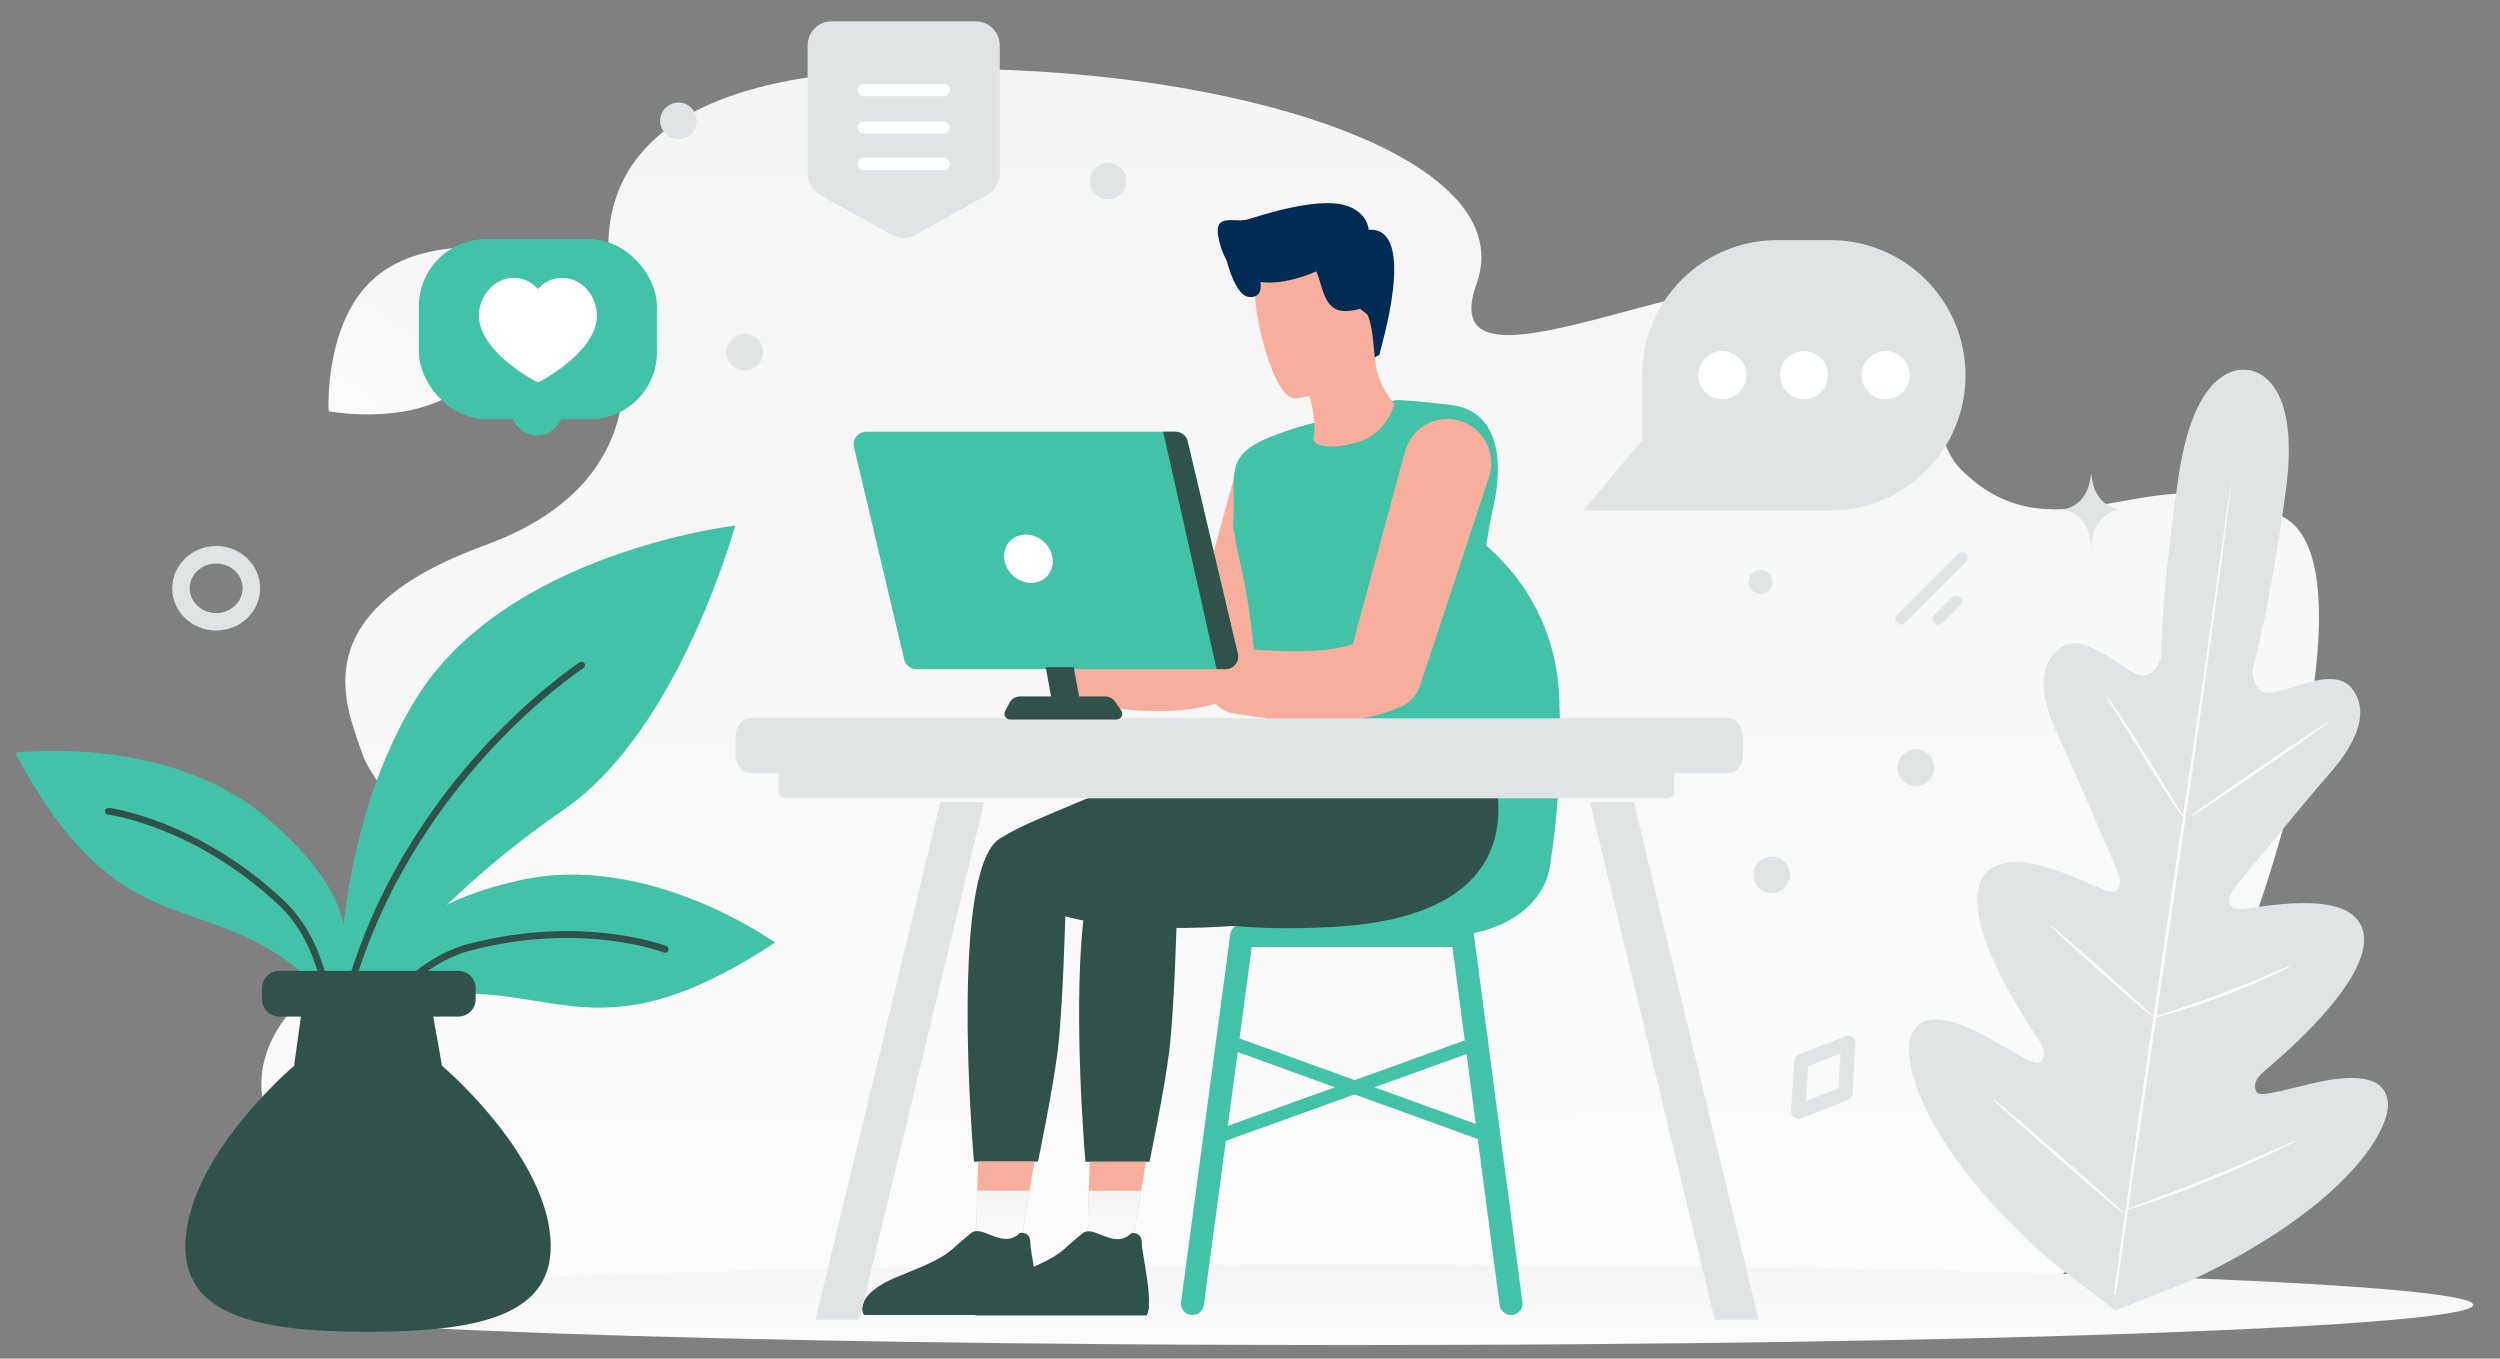 <?xml version="1.0" encoding="UTF-8"?>
<svg id="Ebene_1" data-name="Ebene 1" xmlns="http://www.w3.org/2000/svg" xmlns:xlink="http://www.w3.org/1999/xlink" viewBox="0 0 746 405.4">
  <rect x="0" y="0" width="746" height="405.4" fill="#808080" stroke="none"/>
  <defs>
    <linearGradient id="Unbenannter_Verlauf" data-name="Unbenannter Verlauf" x1="387.33" y1="272.25" x2="380.64" y2="-694.53" gradientTransform="translate(0 318)" gradientUnits="userSpaceOnUse">
      <stop offset="0" stop-color="#fff"/>
      <stop offset="1" stop-color="#eee"/>
    </linearGradient>
    <linearGradient id="Unbenannter_Verlauf_2" data-name="Unbenannter Verlauf 2" x1="402.01" y1="96.83" x2="401.98" y2="33.26" gradientTransform="translate(0 318)" gradientUnits="userSpaceOnUse">
      <stop offset="0" stop-color="#fff"/>
      <stop offset="1" stop-color="#eee"/>
    </linearGradient>
    <linearGradient id="Unbenannter_Verlauf_3" data-name="Unbenannter Verlauf 3" x1="79.9" y1="-158.48" x2="193.85" y2="-310.28" gradientTransform="translate(0 318)" gradientUnits="userSpaceOnUse">
      <stop offset="0" stop-color="#fff"/>
      <stop offset="1" stop-color="#eee"/>
    </linearGradient>
    <linearGradient id="Unbenannter_Verlauf_4" data-name="Unbenannter Verlauf 4" x1="299" y1="61.97" x2="299.48" y2="20.06" gradientTransform="translate(0 318)" gradientUnits="userSpaceOnUse">
      <stop offset="0" stop-color="#fff"/>
      <stop offset="1" stop-color="#eee"/>
    </linearGradient>
    <linearGradient id="Unbenannter_Verlauf_5" data-name="Unbenannter Verlauf 5" x1="332.27" y1="62.04" x2="332.75" y2="20.13" gradientTransform="translate(0 318)" gradientUnits="userSpaceOnUse">
      <stop offset="0" stop-color="#fff"/>
      <stop offset="1" stop-color="#eee"/>
    </linearGradient>
  </defs>
  <path d="M259.97,21.2c95.36-5.4,195.33,22.72,180.64,63.48-14.7,40.76,78.57-14.48,115.79,.22,26.5,10.46,15.91,42.31,28.72,55.15,29.39,29.42,59.45-7.63,96.86,14.6s-39.18,229.73-78.26,230.89l-445.73-2.64-31.99-2.8s-88.48-47.2-25.19-90.74c42.8-29.44,12-50.82,7.35-64.3-5.34-15.48-17.81-42.5,36.52-62.34,54.33-19.83,40.3-62.99,38.97-71.93-1.33-8.94-19.03-64.19,76.32-69.58h0Z" style="fill: url(#Unbenannter_Verlauf);"/>
  <path d="M402,401.37c185.57,0,336-5.37,336-12s-150.43-12-336-12-336,5.37-336,12,150.43,12,336,12Z" style="fill: url(#Unbenannter_Verlauf_2);"/>
  <path d="M101.21,309.29s18.57-34.32,67.18-67.8c34.32-23.64,50.98-84.65,50.98-84.65,0,0-68.44,7.89-95.33,51.81-26.88,43.92-22.84,100.65-22.84,100.65h0Z" style="fill: #42c3a7;"/>
  <path d="M101.04,310.18c.46-.03,.85-.37,.93-.82,7.08-37.14,26.31-65.07,41.21-81.99,16.15-18.3,30.77-27.93,30.92-28.02,.47-.32,.61-.95,.29-1.42-.31-.47-.95-.6-1.42-.29h0c-.15,.09-15.02,9.86-31.34,28.38-15.07,17.08-34.54,45.35-41.69,82.93-.11,.54,.24,1.07,.78,1.18h.03c.13,.02,.21,.04,.29,.03h0v.02Z" style="fill: #30524b;"/>
  <path d="M110.16,307.9s5.11-12.38,32.19-11.3c27.08,1.05,43.07,14.93,88.93-15.34,0,0-37.95-27.31-76.32-18.55-38.4,8.73-40.32,23.86-44.8,45.2h0Z" style="fill: #42c3a7;"/>
  <path d="M110.1,308.91c.34-.02,.66-.23,.84-.55,.12-.19,10.77-19.94,29.85-24.83,33.35-8.55,57.09,.6,57.33,.71,.53,.2,1.12-.06,1.33-.59,.2-.52-.05-1.11-.56-1.33-.24-.09-24.6-9.51-58.61-.78-19.98,5.11-30.7,25.02-31.15,25.85-.27,.51-.08,1.12,.44,1.4,.14,.09,.35,.13,.53,.12h0Z" style="fill: #30524b;"/>
  <path d="M98.21,305.85s1.41-13.3-22.9-25.3c-24.31-11.99-44.97-7.43-70.81-55.92,0,0,46.38-5.88,75.94,20.14,29.56,25.96,24.01,40.18,17.77,61.07h0Z" style="fill: #42c3a7;"/>
  <path d="M98.42,306.92c.52-.04,.95-.48,.94-1,0-.96,.06-23.56-15.03-37.58-25.73-23.9-51.62-27.24-51.86-27.28-.55-.06-1.06,.33-1.13,.89-.06,.55,.33,1.06,.89,1.13,.26,.03,25.5,3.32,50.73,26.76,14.45,13.42,14.38,35.84,14.38,36.07,0,.56,.43,1.03,1,1.04h0s.02-.03,.07-.03h0Z" style="fill: #30524b;"/>
  <path d="M109.8,397.41c35.3,0,57.76-5.61,54.16-30.48-2.29-15.79-14.59-31.24-23.28-40.43-1.12-1.18-2.26-2.34-3.41-3.48-3.23-3.17-5.39-5.02-5.39-5.02l-.1-.58-.61-3.48-.72-4.01-1.62-9.18-.56-3.21-18.45-.8-19.25,.8-.44,3.21-.68,5.05-1.13,8.16-.48,3.48-.07,.58s-2.17,1.83-5.39,5.02c-1.15,1.14-2.29,2.31-3.41,3.48-8.69,9.18-20.99,24.65-23.28,40.43-3.62,24.85,18.84,30.47,54.14,30.47h-.03Z" style="fill: #30524b;"/>
  <path d="M83.37,303.35h53.37c2.86,0,5.2-2.34,5.2-5.2v-3.25c0-2.86-2.34-5.2-5.2-5.2h-53.37c-2.86,0-5.2,2.34-5.2,5.2v3.25c0,2.86,2.34,5.2,5.2,5.2Z" style="fill: #30524b;"/>
  <path d="M75,175.54c0,5.53-4.7,10-10.51,10s-10.49-4.5-10.49-10,4.7-10,10.51-10,10.49,4.47,10.49,10Z" style="fill: none; stroke: #e1e4e5; stroke-miterlimit: 10; stroke-width: 5.22px;"/>
  <path d="M139.33,114.49c-15.17,13.26-41.27,8.23-41.27,8.23,0,0-1.48-26.52,13.7-39.77,15.17-13.26,41.26-8.24,41.26-8.24,0,0,1.48,26.52-13.69,39.78h0Z" style="fill: url(#Unbenannter_Verlauf_3);"/>
  <circle cx="202.44" cy="36.05" r="5.45" style="fill: #e1e4e5;"/>
  <circle cx="222.25" cy="105.07" r="5.45" style="fill: #e1e4e5;"/>
  <circle cx="330.65" cy="54" r="5.45" style="fill: #e1e4e5;"/>
  <circle cx="525.36" cy="173.66" r="3.58" style="fill: #e1e4e5;"/>
  <circle cx="528.68" cy="261.05" r="5.45" style="fill: #e1e4e5;"/>
  <circle cx="571.68" cy="229.05" r="5.45" style="fill: #e1e4e5;"/>
  <path d="M490,112v19.44l-17.55,20.91h73.71c22.28,0,40.35-18.07,40.35-40.35s-18.07-40.35-40.35-40.35h-15.81c-22.29,0-40.35,18.07-40.35,40.35h0Z" style="fill: #e1e4e5;"/>
  <path d="M521.1,111.93c0,3.96-3.21,7.17-7.17,7.17s-7.17-3.21-7.17-7.17,3.21-7.17,7.17-7.17,7.17,3.21,7.17,7.17Zm24.38,0c0,3.96-3.21,7.17-7.17,7.17s-7.17-3.21-7.17-7.17,3.21-7.17,7.17-7.17,7.17,3.21,7.17,7.17Zm24.38,0c0,3.96-3.21,7.17-7.17,7.17s-7.17-3.21-7.17-7.17,3.21-7.17,7.17-7.17,7.17,3.21,7.17,7.17Z" style="fill: #fff;"/>
  <path d="M550.66,326.24l-14.07,5.5,.89-15.08,14.07-5.5-.89,15.08h0Z" style="fill: none; stroke: #e1e4e5; stroke-linecap: round; stroke-linejoin: round; stroke-width: 4.27px;"/>
  <path d="M241,51.85V13.55c0-3.97,3.21-7.18,7.17-7.18h42.99c3.96,0,7.17,3.21,7.17,7.18V51.85c0,2.61-1.41,5.01-3.69,6.28l-21.5,11.97c-2.16,1.21-4.8,1.21-6.96,0l-21.5-11.97c-2.27-1.27-3.68-3.67-3.68-6.28h0Z" style="fill: #e1e4e5; fill-rule: evenodd;"/>
  <path d="M257.75,38.04h23.83m-23.83-11.16h23.83m-23.83,22.01h23.83" style="fill: none; stroke: #fff; stroke-linecap: round; stroke-linejoin: round; stroke-width: 3.68px;"/>
  <path d="M566.04,183.47l18.21-18.21c.66-.66,1.74-.66,2.4,0h0c.66,.66,.66,1.74,0,2.4l-18.21,18.21c-.66,.66-1.74,.66-2.4,0h0c-.66-.66-.66-1.74,0-2.4Z" style="fill: #e1e4e5;"/>
  <path d="M577.22,183.54l5.25-5.25c.66-.66,1.74-.66,2.4,0h0c.66,.66,.66,1.74,0,2.4l-5.25,5.25c-.66,.66-1.74,.66-2.4,0h0c-.66-.66-.66-1.74,0-2.4Z" style="fill: #e1e4e5;"/>
  <path d="M670.85,110.45s-15.36-4.12-20.66,31.09c-5.29,35.21-5.33,54.5-5.33,54.5,0,0-1.94,7.66-7.65,4.98s-15.54-12.39-22.2-7.83c-6.91,4.73-6.58,14.09-.95,26.13s16.99,38.85,18.02,41.29c1.01,2.38,.8,6.46-3.38,5.26-4.18-1.21-31.01-16.46-37.48-3.31-6.49,13.16,14.72,44.12,16.97,47.54s2.06,5.28,.59,6.81-10.01-4.45-17.82-8.49c-7.8-4.03-17.57-7.33-20.67,.58-3.1,7.9,3.8,34.14,42.14,67.68l18.78,14.38,22.09-8.75c46.13-21.61,60.04-44.9,59.24-53.36s-11.08-7.99-19.7-6.28-18.48,5.09-19.47,3.21-.67-3.71,2.44-6.38,32.06-26.54,29.47-40.99c-2.58-14.44-32.59-7.21-36.94-7.22-4.35,0-3.41-3.97-1.79-5.98,1.66-2.05,20.02-24.67,28.76-34.68,8.74-10,11.65-18.91,6.33-25.37-5.13-6.23-17.27,.39-23.5,1.38s-5.97-6.91-5.97-6.91c0,0,5.32-18.54,9.98-53.85,4.66-35.3-11.63-35.51-11.63-35.51" style="fill: #e1e4e5;"/>
  <path d="M630.81,386.11c3.51-25.91,8.68-61.67,14.53-101.15,5.84-39.46,11.09-75.2,14.76-101.09,1.82-12.92,3.29-23.39,4.31-30.66,.51-3.6,.9-6.4,1.18-8.34,.14-.92,.25-1.64,.32-2.17,.09-.48,.14-.74,.14-.74,0,0-.01,.25-.06,.75-.06,.52-.14,1.25-.24,2.18-.24,1.95-.59,4.75-1.04,8.36-.9,7.26-2.29,17.75-4.05,30.7-3.51,25.91-8.68,61.66-14.52,101.13-5.84,39.48-11.1,75.21-14.76,101.11" style="fill: #fff;"/>
  <path d="M628.21,207.32s.42,.44,1.09,1.33c.66,.88,1.58,2.18,2.69,3.8,2.22,3.25,5.17,7.8,8.33,12.91,3.08,5.02,5.87,9.57,8.02,13.09,.97,1.55,1.78,2.86,2.45,3.95,.59,.93,.88,1.46,.83,1.49s-.44-.43-1.1-1.31c-.65-.88-1.57-2.18-2.66-3.82-2.19-3.27-5.08-7.87-8.22-12.97l-8.11-13.02c-.97-1.55-1.79-2.86-2.47-3.95-.59-.95-.89-1.48-.85-1.5h0Zm25.6,36.27c-.12-.18,9-6.68,20.4-14.5,11.39-7.83,20.74-14.02,20.87-13.84s-9.01,6.67-20.4,14.5c-11.41,7.83-20.74,14.02-20.87,13.84Zm-11.7,60.22c-.02-.06,.57-.27,1.62-.65,1.22-.4,2.73-.9,4.5-1.5,3.8-1.26,9.05-3.04,14.76-5.2,5.72-2.14,10.83-4.27,14.53-5.82,1.72-.72,3.18-1.34,4.37-1.85,1.03-.43,1.62-.63,1.65-.59,.03,.05-.52,.35-1.51,.88-1.41,.72-2.84,1.42-4.28,2.08-4.75,2.2-9.57,4.22-14.47,6.05-4.9,1.84-9.86,3.5-14.88,4.98-1.93,.56-3.5,.98-4.58,1.26-1.09,.28-1.7,.41-1.71,.35h0Zm-30.37-27.71s.49,.3,1.31,.95c.8,.66,1.95,1.62,3.36,2.82,3.66,3.14,7.29,6.32,10.9,9.53,3.61,3.2,7.19,6.44,10.75,9.71,1.08,.99,2.15,2,3.2,3.02,.74,.72,1.14,1.15,1.1,1.19-.03,.04-.49-.3-1.31-.95-.8-.66-1.95-1.62-3.36-2.82-3.66-3.14-7.29-6.32-10.9-9.53-4.22-3.75-8.02-7.19-10.73-9.71-1.08-.99-2.15-2-3.2-3.02-.76-.72-1.16-1.14-1.11-1.19h-.01Zm-17.08,51.84s.63,.4,1.66,1.24c1.14,.95,2.6,2.15,4.32,3.61,3.62,3.07,8.6,7.34,14.06,12.11s10.37,9.12,13.9,12.29c1.66,1.51,3.06,2.79,4.16,3.8,.96,.91,1.49,1.44,1.45,1.48-.03,.04-.63-.4-1.66-1.24-1.14-.95-2.6-2.15-4.32-3.6-4.71-4-9.4-8.04-14.06-12.11-4.66-4.07-9.3-8.16-13.9-12.29-1.66-1.51-3.06-2.79-4.16-3.8-.98-.9-1.49-1.44-1.45-1.48h0Zm38.83,33.42c-.02-.06,.72-.36,2.03-.87,1.48-.55,3.37-1.26,5.64-2.09,4.76-1.78,11.34-4.25,18.52-7.18,6.13-2.5,12.23-5.1,18.27-7.8,1.84-.81,3.67-1.62,5.5-2.44,1.3-.56,2.03-.87,2.06-.81,.03,.05-.66,.44-1.93,1.1-1.26,.66-3.11,1.58-5.41,2.67-5.99,2.85-12.05,5.53-18.2,8.03-6.14,2.5-12.36,4.83-18.64,6.97-1.9,.65-3.81,1.27-5.73,1.86-1.34,.41-2.1,.61-2.13,.57h.02Z" style="fill: #fff;"/>
  <path d="M623.93,141.37h.13c.77,10.52,8.94,10.68,8.94,10.68,0,0-9,.17-9,12.32,0-12.15-9-12.32-9-12.32,0,0,8.16-.16,8.93-10.68h0Z" style="fill: #e1e4e5;"/>
  <path d="M368.7,140.86l-15.13,55.3,5.4-6.21c-2,1.06-4.31,1.88-6.87,2.46s-5.35,.91-8.27,1.06c-2.92,.15-5.95,.13-9.07,0-3.11-.13-6.28-.37-9.51-.64h-.01c-4.76-.4-8.94,3.12-9.35,7.88-.39,4.54,2.83,8.55,7.25,9.27,3.33,.53,6.71,1.03,10.18,1.43s7.03,.7,10.71,.78,7.5-.06,11.44-.63c3.93-.57,8.02-1.59,12.01-3.32,2.46-1.06,4.34-3.11,5.2-5.64l.19-.58,18.15-54.39c2.04-6.12-1.26-12.72-7.38-14.76s-12.72,1.26-14.76,7.38c-.06,.2-.13,.43-.18,.61h0Z" style="fill: #f8ae9d;"/>
  <path d="M447.12,208.18s.58,8.19-5.28,10.35l-61.02,2.35s-4.1-3.98-3.29-13.52c0-.02,25.93-26.48,69.6,.81h0Z" style="fill: #42c3a7;"/>
  <path d="M402.32,216.82c.2,1.56,.89,2.75,1.54,2.66,.64-.08,1-1.42,.8-2.96-.2-1.56-.89-2.75-1.54-2.66-.65,.08-1,1.42-.8,2.96h0Z" style="fill: #b55e63;"/>
  <path d="M376.37,197.39v.08c.02,.23,.04,.47,.05,.72,.06,.96,.11,2.11,.14,3.42,.04,1.06,.05,2.21,.06,3.44,0,.92,.01,1.88,.01,2.88,17.35-7.5,52.84-2.17,67.12,.43-.14-.72-.28-1.43-.41-2.12-.1-.52-.18-1.02-.28-1.52-.95-5.48-1.45-10.42-1.62-14.82l-.04-1.18c-.14-6.54,.56-15.84,2-25.42,.1-.66,.2-1.32,.3-1.97l.22-1.3c.52-3.18,1.13-6.35,1.83-9.49,.24-1.06,.44-2.12,.61-3.18,.19-1.18,.34-2.35,.44-3.52,.26-2.95,.24-5.83-.14-8.51-.68-4.76-2.54-8.87-5.98-11.51-1.94-1.49-4.4-2.52-7.44-2.93-.99-.13-1.98-.26-2.92-.37-2.98-.36-5.73-.61-7.96-.79-.73-.06-1.41-.11-2.02-.16-1.56-.11-2.71-.18-3.27-.2-.14,0-.27,0-.41-.02l-26.64,7.38-2.54,.7c-1.08,.34-2.1,.66-3.04,.97-2.35,.78-4.35,1.52-6.08,2.26-2.13,.91-3.83,1.8-5.18,2.74-5.87,4.07-5.03,8.76-5.01,18v.64c0,.7-.01,1.39-.04,2.09-.02,.88-.07,1.74-.14,2.6-.12,1.74,.91,3.44,.7,5.14,2.79,11.99,3.49,15.99,4.49,23.49,.87,6.5,.7,10.2,2.52,11.54,.41,.31,.66,.48,.66,.48h.01Z" style="fill: #42c3a7;"/>
  <path d="M416.1,120.68s-2.35,8.89-11.23,11.36c-11.29,3.13-12.99-.66-12.99-.66,.28-1.61,.38-3.24,.31-4.88-.03-.65-.08-1.3-.15-1.95-.2-1.82-.58-3.8-1.11-6.07-.12-.53-.26-1.09-.4-1.65v-.07c7.71-2.9,13.77-7.26,17.48-13.71l1.1-.86,.74-.59,.21,.45,.04,1.5c.15,7.05,1.35,11.22,6.01,17.13h-.01Z" style="fill: #f8ae9d;"/>
  <path d="M362.88,341.35c.23,0,.45-.04,.67-.12l79.23-28.56c1.03-.41,1.54-1.57,1.13-2.6-.39-.99-1.48-1.5-2.49-1.17l-79.23,28.56c-1.04,.38-1.58,1.52-1.2,2.56,.29,.8,1.04,1.32,1.89,1.32h0Z" style="fill: #42c3a7;"/>
  <path d="M445.39,341.35c1.11,0,2-.9,2-2.01,0-.84-.53-1.59-1.32-1.88l-80.18-29.04c-1.05-.35-2.19,.22-2.53,1.27-.33,1.01,.18,2.1,1.16,2.5l80.18,29.04c.25,.08,.47,.12,.7,.12h-.01Z" style="fill: #42c3a7;"/>
  <path d="M355.83,392.4c1.71,0,3.16-1.27,3.39-2.96l14.31-106.85h59.88l14.09,106.85c.24,1.87,1.95,3.19,3.82,2.94h.02c1.87-.24,3.19-1.96,2.94-3.82h0s-14.48-109.84-14.48-109.84c-.22-1.7-1.67-2.97-3.39-2.98h-65.88c-1.71,0-3.16,1.27-3.39,2.96l-14.71,109.83c-.25,1.87,1.07,3.6,2.94,3.85,.15,.02,.31,.02,.46,.02h0Z" style="fill: #42c3a7;"/>
  <path d="M389.61,279.16h42.78c13.56,0,28.07-7.42,30.15-20.82,2.62-16.92,3.52-34.07,2.69-51.18-.87-18.01-9.47-34.75-23.63-45.91,0,0-8.55,37.24,2.2,88.66-4.09,19.54-54.19,29.25-54.19,29.25h0Z" style="fill: #42c3a7;"/>
  <path d="M290.62,346.62h19.11s4.43-21.21,5.9-33.11c1.49-11.89,2.26-40.09,2.26-40.09,0,0,15.23,4.95,47.11,3.08,70.64-4.12,43.86-56.02,43.86-56.02-2.39,3.29-17,1.02-26.99,2.59-30.67,2.94-57.27,14.98-73.22,21.87-3.85,1.65-7.26,3.41-10.25,5.25-3.85,2.37-6.26,9.57-7.71,19.04-4.37,28.45-.06,77.39-.06,77.39h-.01Z" style="fill: #30524b;"/>
  <path d="M291.15,371.1h13.48l2.6-15.82,1.42-8.66h-16.76l-.26,8.66-.48,15.82h0Z" style="fill: #f8ae9d;"/>
  <path d="M291.15,371.09h13.48l1.94-11.78,.66-4.04h-15.6l-.13,4.19-.35,11.63Z" style="fill: url(#Unbenannter_Verlauf_4);"/>
  <path d="M257.87,392.4h51.02c.38-.68,.59-1.67,.67-2.83,.32-4.32-1.05-11.21-1.74-15.55-.08-.51-.15-.98-.21-1.4-.1-.73-.15-1.33-.15-1.77,0-3.54-3.14-2.94-3.14-2.94-5.16,5.07-11.01-2.53-14.42-.04,0,0-.14,.11-.45,.34-.28,.23-.72,.58-1.32,1.09-.87,.73-2.09,1.78-3.74,3.27-4.05,3.65-10.93,6.05-16.8,8.5-.74,.31-1.44,.62-2.09,.93-.48,.24-.95,.47-1.38,.71-4.79,2.59-6.32,5.07-6.66,6.86-.34,1.73,.41,2.83,.41,2.83h0Z" style="fill: #30524b;"/>
  <path d="M257.87,392.4h51.02c.38-.68,.59-1.67,.67-2.83h-52.11c-.34,1.74,.41,2.83,.41,2.83h0Z" style="fill: #30524b;"/>
  <path d="M419.24,134.74l-16.96,62.54,6.05-7.02c-2.24,1.2-4.83,2.12-7.7,2.78-2.87,.65-6,1.03-9.26,1.19-3.27,.17-6.68,.14-10.17,0-3.49-.15-7.05-.4-10.66-.72h-.02c-5.34-.46-10.03,3.53-10.49,8.91-.44,5.13,3.18,9.67,8.14,10.48,3.73,.6,7.53,1.17,11.42,1.62,3.89,.45,7.88,.8,12.02,.89,4.13,.09,8.41-.07,12.83-.72,4.42-.65,9-1.8,13.47-3.75,2.87-1.25,4.9-3.62,5.83-6.38l.22-.65,20.34-61.52c2.28-6.92-1.41-14.38-8.27-16.7-6.85-2.3-14.26,1.42-16.56,8.34-.07,.22-.15,.49-.21,.7h-.02Z" style="fill: #f8ae9d;"/>
  <path d="M323.9,346.68h19.11s4.43-21.21,5.9-33.11c1.49-11.89,2.26-40.09,2.26-40.09,0,0,15.23,4.95,47.11,3.08,70.64-4.12,43.86-56.02,43.86-56.02-2.39,3.29-20.29,7.84-30.28,9.41-30.67,2.94-53.99,8.15-69.94,15.04-3.85,1.65-7.26,3.41-10.25,5.25-3.85,2.37-6.26,9.57-7.71,19.04-4.38,28.45-.06,77.39-.06,77.39h0Z" style="fill: #30524b;"/>
  <path d="M324.42,371.16h13.5l2.6-15.82,1.42-8.67h-16.76l-.27,8.67-.48,15.82h-.01Z" style="fill: #f8ae9d;"/>
  <path d="M324.42,371.17h13.5l1.92-11.79,.67-4.04h-15.61l-.13,4.19-.35,11.63h0Z" style="fill: url(#Unbenannter_Verlauf_5);"/>
  <path d="M291.13,392.47h51.02c.38-.68,.59-1.67,.67-2.83,.32-4.32-1.05-11.21-1.74-15.55-.08-.51-.15-.98-.21-1.4-.1-.73-.15-1.33-.15-1.77,0-3.54-3.14-2.94-3.14-2.94-5.16,5.07-11.01-2.53-14.42-.04,0,0-.14,.11-.45,.34-.28,.23-.72,.58-1.32,1.09-.87,.73-2.09,1.78-3.74,3.27-4.05,3.65-10.93,6.05-16.8,8.5-.74,.31-1.44,.63-2.09,.93-.48,.24-.95,.47-1.38,.71-4.79,2.59-6.32,5.07-6.66,6.86-.33,1.72,.41,2.83,.41,2.83h0Z" style="fill: #30524b;"/>
  <path d="M291.13,392.47h51.02c.38-.68,.59-1.67,.67-2.83h-52.11c-.33,1.72,.41,2.83,.41,2.83h0Z" style="fill: #30524b;"/>
  <path d="M219.47,219.87v5.3c0,3.05,1.88,5.52,4.2,5.52h292.24c2.32,0,4.21-2.46,4.21-5.52v-5.3c0-3.04-1.88-5.52-4.21-5.52H223.68c-2.32,.02-4.2,2.48-4.2,5.52h0Z" style="fill: #e1e4e5;"/>
  <path d="M234.42,238.22H497.47c1.18,0,2.14-.78,2.14-1.75v-9.2H232.29v9.2c0,.97,.96,1.75,2.12,1.75h.01Zm277.27,155.58l-37.27-154.49h13.09l37.26,154.49h-13.08Zm-255.27,0l37.27-154.49h-13.08l-37.27,154.49h13.08Z" style="fill: #e1e4e5;"/>
  <path d="M254.83,133.43l13.7,57.93,.37,1.52,.92,3.9c.4,1.69,1.9,2.88,3.64,2.88h92.28c2.41,0,4.2-2.26,3.65-4.61l-14.98-63.35c-.4-1.69-1.9-2.88-3.64-2.88h-92.28c-2.42,0-4.2,2.27-3.65,4.6h-.01Z" style="fill: #42c3a7;"/>
  <path d="M299.67,166.73c.44,3.99,4.03,7.21,8.02,7.21s6.86-3.23,6.42-7.21c-.44-3.99-4.03-7.21-8.02-7.21s-6.86,3.22-6.42,7.21Z" style="fill: #fff;"/>
  <path d="M347.09,128.84l15.95,70.84h2.69c2.41,0,4.19-2.26,3.64-4.61l-14.98-63.35c-.4-1.69-1.9-2.88-3.64-2.88h-3.66Zm-26.67,70.26l2.53,14.16h-8.36l-2.53-14.16h8.36Z" style="fill: #30524b;"/>
  <path d="M334.58,211.98l-1.89-2.66c-.68-.95-1.77-1.51-2.94-1.51h-25.35c-1.34,0-2.57,.74-3.19,1.94l-1.28,2.45c-.6,1.14,.24,2.5,1.52,2.5h31.72c1.39,0,2.21-1.58,1.4-2.72h.01Z" style="fill: #30524b;"/>
  <path d="M386.51,118.88s25.55-2.49,23.76-18.38c-1.8-15.89,.29-26.91-16.1-26-16.39,.92-18.88,7.34-19.56,12.79-.69,5.45,5.21,31.83,11.9,31.59h0Z" style="fill: #f8ae9d;"/>
  <path d="M365,73.32s2.64,14.75,7.66,15.29,3.22-5.66,3.22-5.66l-1.35-6.99-9.52-2.63h-.01Z" style="fill: #002c54;"/>
  <path d="M408.43,68.58c-.67-5.59-6.54-7.16-6.54-7.16-5.89-2.1-17.51,.15-29.36,3.99-2.79,.9-6.51-.5-8.35,1.06-2.23,1.89,.86,9.25,.86,9.25,6,13.69,22.74,7.48,27.74,5.24,1.58,3.52,1.89,8.59,5.19,10.92,1.89,1.32,4.91,1.08,7.96,.27,.44,.68,1.93,1.19,2.31,2.15,1.29,3.22,1.63,8.4,1.98,12.38l1.39-.85c.08-1.11,11.78-38.2-3.18-37.26h0Z" style="fill: #002c54;"/>
  <rect x="125" y="71.37" width="71.03" height="53.71" rx="20" ry="20" style="fill: #42c3a7;"/>
  <rect x="152.72" y="114.91" width="15.01" height="15.02" rx="7" ry="7" transform="translate(-39.63 149.15) rotate(-45)" style="fill: #42c3a7;"/>
  <path d="M167.75,82.92c6.21,0,10.38,5.81,10.38,11.22,0,10.98-17.3,19.97-17.61,19.97s-17.61-8.99-17.61-19.97c0-5.41,4.17-11.22,10.38-11.22,3.55,0,5.88,1.76,7.23,3.34,1.35-1.57,3.68-3.34,7.23-3.34Z" style="fill: #fff; fill-rule: evenodd;"/>
</svg>